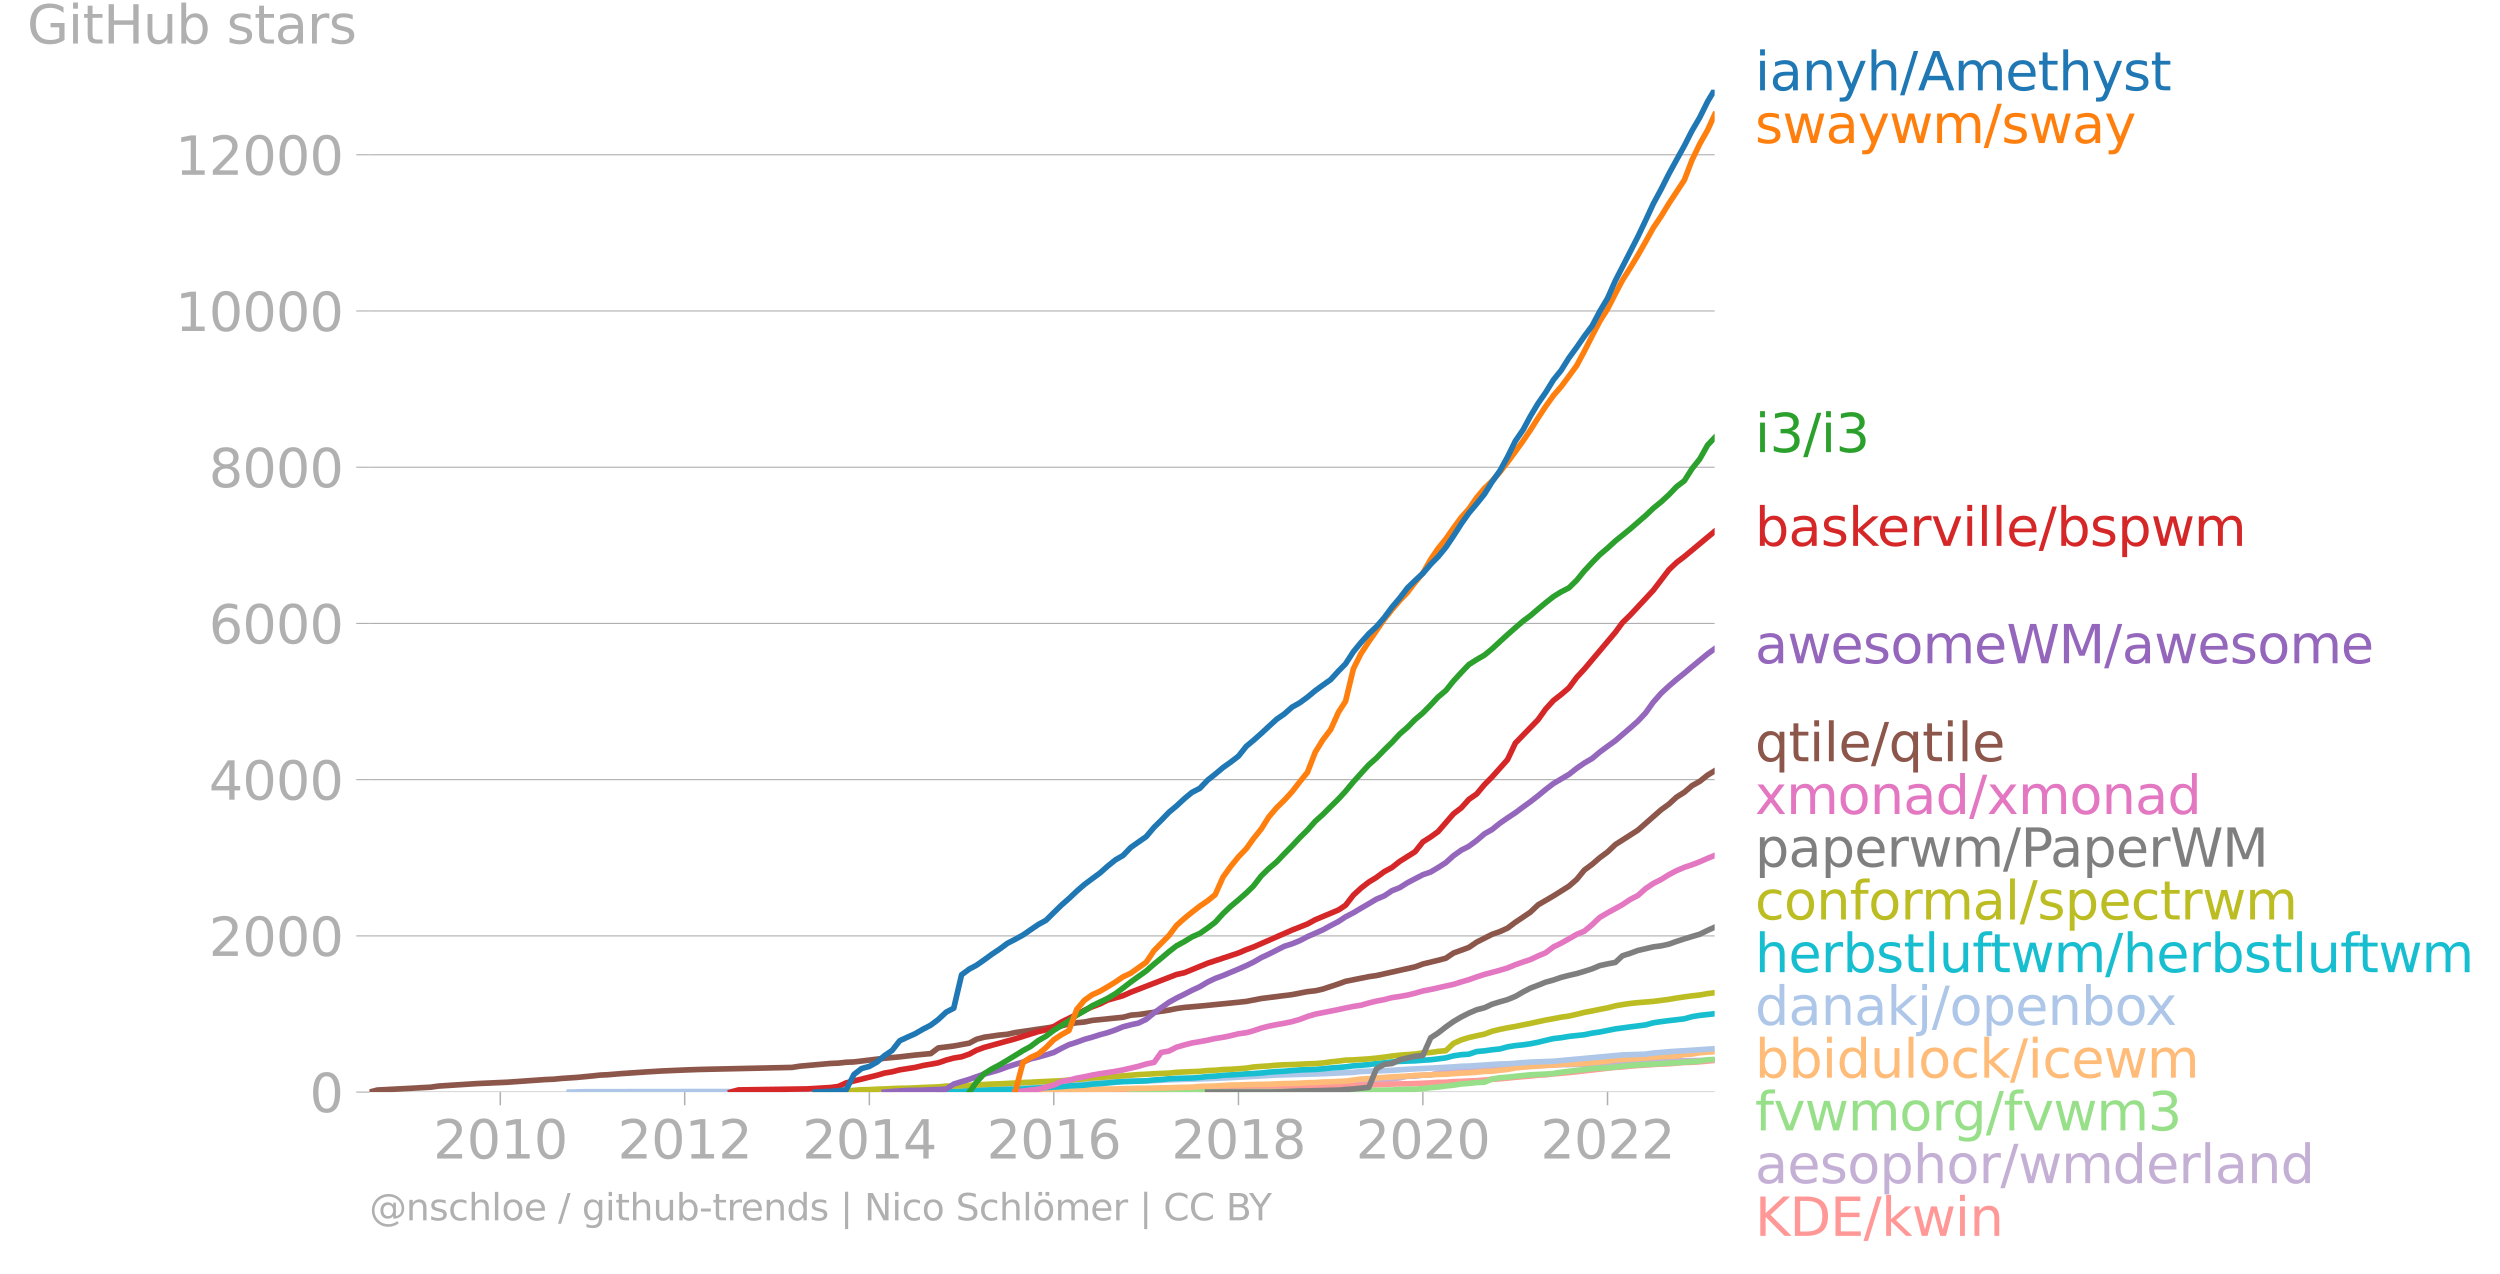 <svg xmlns="http://www.w3.org/2000/svg" xmlns:xlink="http://www.w3.org/1999/xlink" width="884.915" height="450.949" viewBox="0 0 663.686 338.212"><defs><style>*{stroke-linejoin:round;stroke-linecap:butt}</style></defs><g id="figure_1"><path id="patch_1" d="M0 338.212h663.686V0H0v338.212z" style="fill:none"/><g id="axes_1"><path id="patch_2" d="M98.073 289.924h357.12V23.812H98.073v266.112z" style="fill:none"/><g id="matplotlib.axis_1"><g id="xtick_1"><g id="line2d_1"><defs><path id="m4ca3daf24d" d="M0 0v3.5" style="stroke:#b0b0b0;stroke-width:.4"/></defs><use xlink:href="#m4ca3daf24d" x="132.813" y="289.924" style="fill:#b0b0b0;stroke:#b0b0b0;stroke-width:.4"/></g><g id="text_1" style="fill:#b0b0b0" transform="matrix(.14 0 0 -.14 114.998 307.562)"><defs><path id="DejaVuSans-32" d="M1228 531h2203V0H469v531q359 372 979 998 621 627 780 809 303 340 423 576 121 236 121 464 0 372-261 606-261 235-680 235-297 0-627-103-329-103-704-313v638q381 153 712 231 332 78 607 78 725 0 1156-363 431-362 431-968 0-288-108-546-107-257-392-607-78-91-497-524-418-433-1181-1211z" transform="scale(.016)"/><path id="DejaVuSans-30" d="M2034 4250q-487 0-733-480-245-479-245-1442 0-959 245-1439 246-480 733-480 491 0 736 480 246 480 246 1439 0 963-246 1442-245 480-736 480zm0 500q785 0 1199-621 414-620 414-1801 0-1178-414-1799Q2819-91 2034-91q-784 0-1198 620-414 621-414 1799 0 1181 414 1801 414 621 1198 621z" transform="scale(.016)"/><path id="DejaVuSans-31" d="M794 531h1031v3560L703 3866v575l1116 225h631V531h1031V0H794v531z" transform="scale(.016)"/></defs><use xlink:href="#DejaVuSans-32"/><use xlink:href="#DejaVuSans-30" x="63.623"/><use xlink:href="#DejaVuSans-31" x="127.246"/><use xlink:href="#DejaVuSans-30" x="190.869"/></g></g><g id="xtick_2"><use xlink:href="#m4ca3daf24d" id="line2d_2" x="181.77" y="289.924" style="fill:#b0b0b0;stroke:#b0b0b0;stroke-width:.4"/><g id="text_2" style="fill:#b0b0b0" transform="matrix(.14 0 0 -.14 163.955 307.562)"><use xlink:href="#DejaVuSans-32"/><use xlink:href="#DejaVuSans-30" x="63.623"/><use xlink:href="#DejaVuSans-31" x="127.246"/><use xlink:href="#DejaVuSans-32" x="190.869"/></g></g><g id="xtick_3"><use xlink:href="#m4ca3daf24d" id="line2d_3" x="230.794" y="289.924" style="fill:#b0b0b0;stroke:#b0b0b0;stroke-width:.4"/><g id="text_3" style="fill:#b0b0b0" transform="matrix(.14 0 0 -.14 212.98 307.562)"><defs><path id="DejaVuSans-34" d="M2419 4116 825 1625h1594v2491zm-166 550h794V1625h666v-525h-666V0h-628v1100H313v609l1940 2957z" transform="scale(.016)"/></defs><use xlink:href="#DejaVuSans-32"/><use xlink:href="#DejaVuSans-30" x="63.623"/><use xlink:href="#DejaVuSans-31" x="127.246"/><use xlink:href="#DejaVuSans-34" x="190.869"/></g></g><g id="xtick_4"><use xlink:href="#m4ca3daf24d" id="line2d_4" x="279.752" y="289.924" style="fill:#b0b0b0;stroke:#b0b0b0;stroke-width:.4"/><g id="text_4" style="fill:#b0b0b0" transform="matrix(.14 0 0 -.14 261.937 307.562)"><defs><path id="DejaVuSans-36" d="M2113 2584q-425 0-674-291-248-290-248-796 0-503 248-796 249-292 674-292t673 292q248 293 248 796 0 506-248 796-248 291-673 291zm1253 1979v-575q-238 112-480 171-242 60-480 60-625 0-955-422-329-422-376-1275 184 272 462 417 279 145 613 145 703 0 1111-427 408-426 408-1160 0-719-425-1154Q2819-91 2113-91q-810 0-1238 620-428 621-428 1799 0 1106 525 1764t1409 658q238 0 480-47t505-140z" transform="scale(.016)"/></defs><use xlink:href="#DejaVuSans-32"/><use xlink:href="#DejaVuSans-30" x="63.623"/><use xlink:href="#DejaVuSans-31" x="127.246"/><use xlink:href="#DejaVuSans-36" x="190.869"/></g></g><g id="xtick_5"><use xlink:href="#m4ca3daf24d" id="line2d_5" x="328.776" y="289.924" style="fill:#b0b0b0;stroke:#b0b0b0;stroke-width:.4"/><g id="text_5" style="fill:#b0b0b0" transform="matrix(.14 0 0 -.14 310.961 307.562)"><defs><path id="DejaVuSans-38" d="M2034 2216q-450 0-708-241-257-241-257-662 0-422 257-663 258-241 708-241t709 242q260 243 260 662 0 421-258 662-257 241-711 241zm-631 268q-406 100-633 378-226 279-226 679 0 559 398 884 399 325 1092 325 697 0 1094-325t397-884q0-400-227-679-226-278-629-378 456-106 710-416 255-309 255-755 0-679-414-1042Q2806-91 2034-91q-771 0-1186 362-414 363-414 1042 0 446 256 755 257 310 713 416zm-231 997q0-362 226-565 227-203 636-203 407 0 636 203 230 203 230 565 0 363-230 566-229 203-636 203-409 0-636-203-226-203-226-566z" transform="scale(.016)"/></defs><use xlink:href="#DejaVuSans-32"/><use xlink:href="#DejaVuSans-30" x="63.623"/><use xlink:href="#DejaVuSans-31" x="127.246"/><use xlink:href="#DejaVuSans-38" x="190.869"/></g></g><g id="xtick_6"><use xlink:href="#m4ca3daf24d" id="line2d_6" x="377.733" y="289.924" style="fill:#b0b0b0;stroke:#b0b0b0;stroke-width:.4"/><g id="text_6" style="fill:#b0b0b0" transform="matrix(.14 0 0 -.14 359.918 307.562)"><use xlink:href="#DejaVuSans-32"/><use xlink:href="#DejaVuSans-30" x="63.623"/><use xlink:href="#DejaVuSans-32" x="127.246"/><use xlink:href="#DejaVuSans-30" x="190.869"/></g></g><g id="xtick_7"><use xlink:href="#m4ca3daf24d" id="line2d_7" x="426.758" y="289.924" style="fill:#b0b0b0;stroke:#b0b0b0;stroke-width:.4"/><g id="text_7" style="fill:#b0b0b0" transform="matrix(.14 0 0 -.14 408.943 307.562)"><use xlink:href="#DejaVuSans-32"/><use xlink:href="#DejaVuSans-30" x="63.623"/><use xlink:href="#DejaVuSans-32" x="127.246"/><use xlink:href="#DejaVuSans-32" x="190.869"/></g></g></g><g id="matplotlib.axis_2"><g id="ytick_1"><path id="line2d_8" d="M98.073 289.924h357.12" clip-path="url(#p5e3f629677)" style="fill:none;stroke:#b0b0b0;stroke-width:.3;stroke-linecap:square"/><g id="line2d_9"><defs><path id="m03b4042c37" d="M0 0h-3.5" style="stroke:#b0b0b0;stroke-width:.3"/></defs><use xlink:href="#m03b4042c37" x="98.073" y="289.924" style="fill:#b0b0b0;stroke:#b0b0b0;stroke-width:.3"/></g><use xlink:href="#DejaVuSans-30" id="text_8" style="fill:#b0b0b0" transform="matrix(.14 0 0 -.14 82.166 295.243)"/></g><g id="ytick_2"><path id="line2d_10" d="M98.073 248.451h357.12" clip-path="url(#p5e3f629677)" style="fill:none;stroke:#b0b0b0;stroke-width:.3;stroke-linecap:square"/><use xlink:href="#m03b4042c37" id="line2d_11" x="98.073" y="248.451" style="fill:#b0b0b0;stroke:#b0b0b0;stroke-width:.3"/><g id="text_9" style="fill:#b0b0b0" transform="matrix(.14 0 0 -.14 55.443 253.77)"><use xlink:href="#DejaVuSans-32"/><use xlink:href="#DejaVuSans-30" x="63.623"/><use xlink:href="#DejaVuSans-30" x="127.246"/><use xlink:href="#DejaVuSans-30" x="190.869"/></g></g><g id="ytick_3"><path id="line2d_12" d="M98.073 206.978h357.12" clip-path="url(#p5e3f629677)" style="fill:none;stroke:#b0b0b0;stroke-width:.3;stroke-linecap:square"/><use xlink:href="#m03b4042c37" id="line2d_13" x="98.073" y="206.978" style="fill:#b0b0b0;stroke:#b0b0b0;stroke-width:.3"/><g id="text_10" style="fill:#b0b0b0" transform="matrix(.14 0 0 -.14 55.443 212.297)"><use xlink:href="#DejaVuSans-34"/><use xlink:href="#DejaVuSans-30" x="63.623"/><use xlink:href="#DejaVuSans-30" x="127.246"/><use xlink:href="#DejaVuSans-30" x="190.869"/></g></g><g id="ytick_4"><path id="line2d_14" d="M98.073 165.505h357.12" clip-path="url(#p5e3f629677)" style="fill:none;stroke:#b0b0b0;stroke-width:.3;stroke-linecap:square"/><use xlink:href="#m03b4042c37" id="line2d_15" x="98.073" y="165.505" style="fill:#b0b0b0;stroke:#b0b0b0;stroke-width:.3"/><g id="text_11" style="fill:#b0b0b0" transform="matrix(.14 0 0 -.14 55.443 170.824)"><use xlink:href="#DejaVuSans-36"/><use xlink:href="#DejaVuSans-30" x="63.623"/><use xlink:href="#DejaVuSans-30" x="127.246"/><use xlink:href="#DejaVuSans-30" x="190.869"/></g></g><g id="ytick_5"><path id="line2d_16" d="M98.073 124.032h357.12" clip-path="url(#p5e3f629677)" style="fill:none;stroke:#b0b0b0;stroke-width:.3;stroke-linecap:square"/><use xlink:href="#m03b4042c37" id="line2d_17" x="98.073" y="124.032" style="fill:#b0b0b0;stroke:#b0b0b0;stroke-width:.3"/><g id="text_12" style="fill:#b0b0b0" transform="matrix(.14 0 0 -.14 55.443 129.35)"><use xlink:href="#DejaVuSans-38"/><use xlink:href="#DejaVuSans-30" x="63.623"/><use xlink:href="#DejaVuSans-30" x="127.246"/><use xlink:href="#DejaVuSans-30" x="190.869"/></g></g><g id="ytick_6"><path id="line2d_18" d="M98.073 82.559h357.12" clip-path="url(#p5e3f629677)" style="fill:none;stroke:#b0b0b0;stroke-width:.3;stroke-linecap:square"/><use xlink:href="#m03b4042c37" id="line2d_19" x="98.073" y="82.559" style="fill:#b0b0b0;stroke:#b0b0b0;stroke-width:.3"/><g id="text_13" style="fill:#b0b0b0" transform="matrix(.14 0 0 -.14 46.536 87.878)"><use xlink:href="#DejaVuSans-31"/><use xlink:href="#DejaVuSans-30" x="63.623"/><use xlink:href="#DejaVuSans-30" x="127.246"/><use xlink:href="#DejaVuSans-30" x="190.869"/><use xlink:href="#DejaVuSans-30" x="254.492"/></g></g><g id="ytick_7"><path id="line2d_20" d="M98.073 41.086h357.12" clip-path="url(#p5e3f629677)" style="fill:none;stroke:#b0b0b0;stroke-width:.3;stroke-linecap:square"/><use xlink:href="#m03b4042c37" id="line2d_21" x="98.073" y="41.086" style="fill:#b0b0b0;stroke:#b0b0b0;stroke-width:.3"/><g id="text_14" style="fill:#b0b0b0" transform="matrix(.14 0 0 -.14 46.536 46.405)"><use xlink:href="#DejaVuSans-31"/><use xlink:href="#DejaVuSans-32" x="63.623"/><use xlink:href="#DejaVuSans-30" x="127.246"/><use xlink:href="#DejaVuSans-30" x="190.869"/><use xlink:href="#DejaVuSans-30" x="254.492"/></g></g><g id="text_15" style="fill:#b0b0b0" transform="matrix(.14 0 0 -.14 7.2 11.563)"><defs><path id="DejaVuSans-47" d="M3809 666v1253H2778v519h1656V434q-365-259-806-392-440-133-940-133-1094 0-1712 639-617 640-617 1780 0 1144 617 1783 618 639 1712 639 456 0 867-113 411-112 758-331v-672q-350 297-744 447t-828 150q-857 0-1287-478-429-478-429-1425 0-944 429-1422 430-478 1287-478 334 0 596 58 263 58 472 180z" transform="scale(.016)"/><path id="DejaVuSans-69" d="M603 3500h575V0H603v3500zm0 1363h575v-729H603v729z" transform="scale(.016)"/><path id="DejaVuSans-74" d="M1172 4494v-994h1184v-447H1172V1153q0-428 117-550t477-122h590V0h-590q-666 0-919 248-253 249-253 905v1900H172v447h422v994h578z" transform="scale(.016)"/><path id="DejaVuSans-48" d="M628 4666h631V2753h2294v1913h631V0h-631v2222H1259V0H628v4666z" transform="scale(.016)"/><path id="DejaVuSans-75" d="M544 1381v2119h575V1403q0-497 193-746 194-248 582-248 465 0 735 297 271 297 271 810v1984h575V0h-575v538q-209-319-486-474-276-155-642-155-603 0-916 375-312 375-312 1097zm1447 2203z" transform="scale(.016)"/><path id="DejaVuSans-62" d="M3116 1747q0 634-261 995t-717 361q-457 0-718-361t-261-995q0-634 261-995t718-361q456 0 717 361t261 995zM1159 2969q182 312 458 463 277 152 661 152 638 0 1036-506 399-506 399-1331T3314 415Q2916-91 2278-91q-384 0-661 152-276 152-458 464V0H581v4863h578V2969z" transform="scale(.016)"/><path id="DejaVuSans-73" d="M2834 3397v-544q-243 125-506 187-262 63-544 63-428 0-642-131t-214-394q0-200 153-314t616-217l197-44q612-131 870-370t258-667q0-488-386-773Q2250-91 1575-91q-281 0-586 55T347 128v594q319-166 628-249 309-82 613-82 406 0 624 139 219 139 219 392 0 234-158 359-157 125-692 241l-200 47q-534 112-772 345-237 233-237 639 0 494 350 762 350 269 994 269 318 0 599-47 282-46 519-140z" transform="scale(.016)"/><path id="DejaVuSans-61" d="M2194 1759q-697 0-966-159t-269-544q0-306 202-486 202-179 548-179 479 0 768 339t289 901v128h-572zm1147 238V0h-575v531q-197-318-491-470T1556-91q-537 0-855 302-317 302-317 808 0 590 395 890 396 300 1180 300h807v57q0 397-261 614t-733 217q-300 0-585-72-284-72-546-216v532q315 122 612 182 297 61 578 61 760 0 1135-394 375-393 375-1193z" transform="scale(.016)"/><path id="DejaVuSans-72" d="M2631 2963q-97 56-211 82-114 27-251 27-488 0-749-317t-261-911V0H581v3500h578v-544q182 319 472 473 291 155 707 155 59 0 131-8 72-7 159-23l3-590z" transform="scale(.016)"/></defs><use xlink:href="#DejaVuSans-47"/><use xlink:href="#DejaVuSans-69" x="77.49"/><use xlink:href="#DejaVuSans-74" x="105.273"/><use xlink:href="#DejaVuSans-48" x="144.482"/><use xlink:href="#DejaVuSans-75" x="219.678"/><use xlink:href="#DejaVuSans-62" x="283.057"/><use xlink:href="#DejaVuSans-20" x="346.533"/><use xlink:href="#DejaVuSans-73" x="378.32"/><use xlink:href="#DejaVuSans-74" x="430.42"/><use xlink:href="#DejaVuSans-61" x="469.629"/><use xlink:href="#DejaVuSans-72" x="530.908"/><use xlink:href="#DejaVuSans-73" x="572.021"/></g></g><path id="line2d_22" d="m349.164 289.924 2.012-.103 2.079-.975 2.079-.29 1.877-.809 2.08-.207 2.011-.125 2.08-.083 2.011-.041 2.08-.02 2.078-.872 2.012-.249 2.08-.435 2.011-.02 2.08-.27 2.078-.042 1.945-.58 2.08-.229 2.011-.166 2.08-.124 2.011-.249 2.08-.207 2.078-.208 2.012-.041 2.08-.062 2.011-.145 2.079-.146 2.079-.082 1.878-.104 2.079-.125 2.012-.124 2.079-.104 2.012-.041 2.079-.02 2.079-.063 2.012-.02 2.079-.084 2.012-.02 2.079-.083 2.079-.083 1.877-.166 2.08-.042 2.011-.041 2.08-.187 2.011-.062 2.08-.062 2.078-.021 2.012-.104h2.08l2.011-.02 2.08-.042h2.078l1.878-.041" clip-path="url(#p5e3f629677)" style="fill:none;stroke:#c5b0d5;stroke-width:1.5;stroke-linecap:square"/><path id="line2d_23" d="m271.57 289.924 2.012-.083 2.079-.083 2.012-.02h2.079l2.079-.042 1.945-.02h2.079l2.011-.042h2.08l2.011-.02h2.08l2.078-.021h2.012l2.08-.042 2.011-.02 2.08-.021 2.078-.042h1.878l2.08-.02 2.011-.021 2.08-.042 2.011-.062h2.08l2.078-.02 2.012-.042 2.079-.062 2.012-.042 2.079-.02 2.079-.042 1.878-.083 2.079-.104 2.012-.02h2.079l2.012-.021 2.079-.02 2.079-.125 2.012-.125 2.079-.041 2.012-.083 2.079-.02 2.079-.042 1.877-.125 2.08-.062 2.011-.104 2.08-.062 2.011-.083 2.08-.083 2.078-.104 2.012-.041 2.08-.02 2.011-.063 2.08-.083 2.078-.104 1.945-.124 2.08-.041 2.011-.166 2.08-.063 2.011-.103 2.08-.083 2.078-.166 2.012-.207 2.08-.125 2.011-.186 2.079-.229 2.079-.165 1.878-.166 2.079-.228 2.012-.083 2.079-.25 2.012-.165 2.079-.187 2.079-.228 2.012-.228 2.079-.228 2.012-.228 2.079-.249 2.079-.228 1.877-.104 2.08-.228 2.011-.145 2.08-.124 2.011-.146 2.08-.124 2.078-.083 2.012-.166 2.08-.166 2.011-.041 2.08-.145 2.078-.208 1.878-.186" clip-path="url(#p5e3f629677)" style="fill:none;stroke:#ff9896;stroke-width:1.5;stroke-linecap:square"/><path id="line2d_24" d="m300.206 289.924 2.012-.02h2.08l2.078-.021h8.049l2.011-.02h6.17l2.079-.042h4.091l2.079-.021 1.878-.02H342.994l2.079-.042h2.012l2.079-.042h2.012l2.079-.02h2.079l1.877-.042 2.08-.02 2.011-.042 2.08-.062 2.011-.042 2.08-.062 2.078-.042 2.012-.124 2.08-.062 2.011-.02 2.08-.146 2.078-.27 1.945-.145 2.08-.29 2.011-.207 2.08-.332 2.011-.145 2.08-.229 2.078-.082 2.012-.85 2.08-.353 2.011-.145 2.079-.228 2.079-.208 1.878-.186 2.079-.104 2.012-.104 2.079-.145 2.012-.332 2.079-.249 2.079-.248 2.012-.187 2.079-.29 2.012-.125 2.079-.083 2.079-.186 1.877-.25 2.08-.165 2.011-.145 2.08-.145 2.011-.104 2.08-.104 2.078-.145 2.012-.104 2.08-.145 2.011-.103 2.08-.187 2.078-.353 1.878-.083" clip-path="url(#p5e3f629677)" style="fill:none;stroke:#98df8a;stroke-width:1.5;stroke-linecap:square"/><g id="text_16" style="fill:#1f77b4" transform="matrix(.14 0 0 -.14 465.907 23.983)"><defs><path id="DejaVuSans-6e" d="M3513 2113V0h-575v2094q0 497-194 743-194 247-581 247-466 0-735-297-269-296-269-809V0H581v3500h578v-544q207 316 486 472 280 156 646 156 603 0 912-373 310-373 310-1098z" transform="scale(.016)"/><path id="DejaVuSans-79" d="M2059-325q-243-625-475-815-231-191-618-191H506v481h338q237 0 368 113 132 112 291 531l103 262L191 3500h609L1894 763l1094 2737h609L2059-325z" transform="scale(.016)"/><path id="DejaVuSans-68" d="M3513 2113V0h-575v2094q0 497-194 743-194 247-581 247-466 0-735-297-269-296-269-809V0H581v4863h578V2956q207 316 486 472 280 156 646 156 603 0 912-373 310-373 310-1098z" transform="scale(.016)"/><path id="DejaVuSans-2f" d="M1625 4666h531L531-594H0l1625 5260z" transform="scale(.016)"/><path id="DejaVuSans-41" d="m2188 4044-857-2322h1716l-859 2322zm-357 622h716L4325 0h-656l-425 1197H1141L716 0H50l1781 4666z" transform="scale(.016)"/><path id="DejaVuSans-6d" d="M3328 2828q216 388 516 572t706 184q547 0 844-383 297-382 297-1088V0h-578v2094q0 503-179 746-178 244-543 244-447 0-707-297-259-296-259-809V0h-578v2094q0 506-178 748t-550 242q-441 0-701-298-259-298-259-808V0H581v3500h578v-544q197 322 472 475t653 153q382 0 649-194 267-193 395-562z" transform="scale(.016)"/><path id="DejaVuSans-65" d="M3597 1894v-281H953q38-594 358-905t892-311q331 0 642 81t618 244V178Q3153 47 2828-22t-659-69q-838 0-1327 487-489 488-489 1320 0 859 464 1363 464 505 1252 505 706 0 1117-455 411-454 411-1235zm-575 169q-6 471-264 752-258 282-683 282-481 0-770-272t-333-766l2050 4z" transform="scale(.016)"/></defs><use xlink:href="#DejaVuSans-69"/><use xlink:href="#DejaVuSans-61" x="27.783"/><use xlink:href="#DejaVuSans-6e" x="89.063"/><use xlink:href="#DejaVuSans-79" x="152.441"/><use xlink:href="#DejaVuSans-68" x="211.621"/><use xlink:href="#DejaVuSans-2f" x="275"/><use xlink:href="#DejaVuSans-41" x="308.691"/><use xlink:href="#DejaVuSans-6d" x="377.1"/><use xlink:href="#DejaVuSans-65" x="474.512"/><use xlink:href="#DejaVuSans-74" x="536.035"/><use xlink:href="#DejaVuSans-68" x="575.244"/><use xlink:href="#DejaVuSans-79" x="638.623"/><use xlink:href="#DejaVuSans-73" x="697.803"/><use xlink:href="#DejaVuSans-74" x="749.902"/></g><g id="text_17" style="fill:#ff7f0e" transform="matrix(.14 0 0 -.14 465.907 37.983)"><defs><path id="DejaVuSans-77" d="M269 3500h575l719-2731 715 2731h678l719-2731 716 2731h575L4050 0h-678l-753 2869L1863 0h-679L269 3500z" transform="scale(.016)"/></defs><use xlink:href="#DejaVuSans-73"/><use xlink:href="#DejaVuSans-77" x="52.1"/><use xlink:href="#DejaVuSans-61" x="133.887"/><use xlink:href="#DejaVuSans-79" x="195.166"/><use xlink:href="#DejaVuSans-77" x="254.346"/><use xlink:href="#DejaVuSans-6d" x="336.133"/><use xlink:href="#DejaVuSans-2f" x="433.545"/><use xlink:href="#DejaVuSans-73" x="467.236"/><use xlink:href="#DejaVuSans-77" x="519.336"/><use xlink:href="#DejaVuSans-61" x="601.123"/><use xlink:href="#DejaVuSans-79" x="662.402"/></g><g id="text_18" style="fill:#2ca02c" transform="matrix(.14 0 0 -.14 465.907 120.036)"><defs><path id="DejaVuSans-33" d="M2597 2516q453-97 707-404 255-306 255-756 0-690-475-1069Q2609-91 1734-91q-293 0-604 58T488 141v609q262-153 574-231 313-78 654-78 593 0 904 234t311 681q0 413-289 645-289 233-804 233h-544v519h569q465 0 712 186t247 536q0 359-255 551-254 193-729 193-260 0-557-57-297-56-653-174v562q360 100 674 150t592 50q719 0 1137-327 419-326 419-882 0-388-222-655t-631-370z" transform="scale(.016)"/></defs><use xlink:href="#DejaVuSans-69"/><use xlink:href="#DejaVuSans-33" x="27.783"/><use xlink:href="#DejaVuSans-2f" x="91.406"/><use xlink:href="#DejaVuSans-69" x="125.098"/><use xlink:href="#DejaVuSans-33" x="152.881"/></g><g id="text_19" style="fill:#d62728" transform="matrix(.14 0 0 -.14 465.907 144.92)"><defs><path id="DejaVuSans-6b" d="M581 4863h578V1991l1716 1509h734L1753 1863 3688 0h-750L1159 1709V0H581v4863z" transform="scale(.016)"/><path id="DejaVuSans-76" d="M191 3500h609L1894 563l1094 2937h609L2284 0h-781L191 3500z" transform="scale(.016)"/><path id="DejaVuSans-6c" d="M603 4863h575V0H603v4863z" transform="scale(.016)"/><path id="DejaVuSans-70" d="M1159 525v-1856H581v4831h578v-531q182 312 458 463 277 152 661 152 638 0 1036-506 399-506 399-1331T3314 415Q2916-91 2278-91q-384 0-661 152-276 152-458 464zm1957 1222q0 634-261 995t-717 361q-457 0-718-361t-261-995q0-634 261-995t718-361q456 0 717 361t261 995z" transform="scale(.016)"/></defs><use xlink:href="#DejaVuSans-62"/><use xlink:href="#DejaVuSans-61" x="63.477"/><use xlink:href="#DejaVuSans-73" x="124.756"/><use xlink:href="#DejaVuSans-6b" x="176.855"/><use xlink:href="#DejaVuSans-65" x="231.141"/><use xlink:href="#DejaVuSans-72" x="292.664"/><use xlink:href="#DejaVuSans-76" x="333.777"/><use xlink:href="#DejaVuSans-69" x="392.957"/><use xlink:href="#DejaVuSans-6c" x="420.74"/><use xlink:href="#DejaVuSans-6c" x="448.523"/><use xlink:href="#DejaVuSans-65" x="476.307"/><use xlink:href="#DejaVuSans-2f" x="537.83"/><use xlink:href="#DejaVuSans-62" x="571.521"/><use xlink:href="#DejaVuSans-73" x="634.998"/><use xlink:href="#DejaVuSans-70" x="687.098"/><use xlink:href="#DejaVuSans-77" x="750.574"/><use xlink:href="#DejaVuSans-6d" x="832.361"/></g><g id="text_20" style="fill:#9467bd" transform="matrix(.14 0 0 -.14 465.907 176.087)"><defs><path id="DejaVuSans-6f" d="M1959 3097q-462 0-731-361t-269-989q0-628 267-989 268-361 733-361 460 0 728 362 269 363 269 988 0 622-269 986-268 364-728 364zm0 487q750 0 1178-488 429-487 429-1349 0-859-429-1349Q2709-91 1959-91q-753 0-1180 489-426 490-426 1349 0 862 426 1349 427 488 1180 488z" transform="scale(.016)"/><path id="DejaVuSans-57" d="M213 4666h637l981-3944 978 3944h710l981-3944 978 3944h641L4947 0h-794l-984 4050L2175 0h-794L213 4666z" transform="scale(.016)"/><path id="DejaVuSans-4d" d="M628 4666h941l1190-3175 1197 3175h941V0h-616v4097L3078 897h-634L1241 4097V0H628v4666z" transform="scale(.016)"/></defs><use xlink:href="#DejaVuSans-61"/><use xlink:href="#DejaVuSans-77" x="61.279"/><use xlink:href="#DejaVuSans-65" x="143.066"/><use xlink:href="#DejaVuSans-73" x="204.59"/><use xlink:href="#DejaVuSans-6f" x="256.689"/><use xlink:href="#DejaVuSans-6d" x="317.871"/><use xlink:href="#DejaVuSans-65" x="415.283"/><use xlink:href="#DejaVuSans-57" x="476.807"/><use xlink:href="#DejaVuSans-4d" x="575.684"/><use xlink:href="#DejaVuSans-2f" x="661.963"/><use xlink:href="#DejaVuSans-61" x="695.654"/><use xlink:href="#DejaVuSans-77" x="756.934"/><use xlink:href="#DejaVuSans-65" x="838.721"/><use xlink:href="#DejaVuSans-73" x="900.244"/><use xlink:href="#DejaVuSans-6f" x="952.344"/><use xlink:href="#DejaVuSans-6d" x="1013.525"/><use xlink:href="#DejaVuSans-65" x="1110.938"/></g><g id="text_21" style="fill:#8c564b" transform="matrix(.14 0 0 -.14 465.907 202.1)"><defs><path id="DejaVuSans-71" d="M947 1747q0-634 261-995t717-361q456 0 718 361 263 361 263 995t-263 995q-262 361-718 361t-717-361q-261-361-261-995zM2906 525q-181-312-458-464-276-152-664-152-634 0-1033 506-398 507-398 1332t398 1331q399 506 1033 506 388 0 664-152 277-151 458-463v531h575v-4831h-575V525z" transform="scale(.016)"/></defs><use xlink:href="#DejaVuSans-71"/><use xlink:href="#DejaVuSans-74" x="63.477"/><use xlink:href="#DejaVuSans-69" x="102.686"/><use xlink:href="#DejaVuSans-6c" x="130.469"/><use xlink:href="#DejaVuSans-65" x="158.252"/><use xlink:href="#DejaVuSans-2f" x="219.775"/><use xlink:href="#DejaVuSans-71" x="253.467"/><use xlink:href="#DejaVuSans-74" x="316.943"/><use xlink:href="#DejaVuSans-69" x="356.152"/><use xlink:href="#DejaVuSans-6c" x="383.936"/><use xlink:href="#DejaVuSans-65" x="411.719"/></g><g id="text_22" style="fill:#e377c2" transform="matrix(.14 0 0 -.14 465.907 216.1)"><defs><path id="DejaVuSans-78" d="M3513 3500 2247 1797 3578 0h-678L1881 1375 863 0H184l1360 1831L300 3500h678l928-1247 928 1247h679z" transform="scale(.016)"/><path id="DejaVuSans-64" d="M2906 2969v1894h575V0h-575v525q-181-312-458-464-276-152-664-152-634 0-1033 506-398 507-398 1332t398 1331q399 506 1033 506 388 0 664-152 277-151 458-463zM947 1747q0-634 261-995t717-361q456 0 718 361 263 361 263 995t-263 995q-262 361-718 361t-717-361q-261-361-261-995z" transform="scale(.016)"/></defs><use xlink:href="#DejaVuSans-78"/><use xlink:href="#DejaVuSans-6d" x="59.18"/><use xlink:href="#DejaVuSans-6f" x="156.592"/><use xlink:href="#DejaVuSans-6e" x="217.773"/><use xlink:href="#DejaVuSans-61" x="281.152"/><use xlink:href="#DejaVuSans-64" x="342.432"/><use xlink:href="#DejaVuSans-2f" x="405.908"/><use xlink:href="#DejaVuSans-78" x="439.6"/><use xlink:href="#DejaVuSans-6d" x="498.779"/><use xlink:href="#DejaVuSans-6f" x="596.191"/><use xlink:href="#DejaVuSans-6e" x="657.373"/><use xlink:href="#DejaVuSans-61" x="720.752"/><use xlink:href="#DejaVuSans-64" x="782.031"/></g><g id="text_23" style="fill:#7f7f7f" transform="matrix(.14 0 0 -.14 465.907 230.1)"><defs><path id="DejaVuSans-50" d="M1259 4147V2394h794q441 0 681 228 241 228 241 650 0 419-241 647-240 228-681 228h-794zm-631 519h1425q785 0 1186-355 402-355 402-1039 0-691-402-1044-401-353-1186-353h-794V0H628v4666z" transform="scale(.016)"/></defs><use xlink:href="#DejaVuSans-70"/><use xlink:href="#DejaVuSans-61" x="63.477"/><use xlink:href="#DejaVuSans-70" x="124.756"/><use xlink:href="#DejaVuSans-65" x="188.232"/><use xlink:href="#DejaVuSans-72" x="249.756"/><use xlink:href="#DejaVuSans-77" x="290.869"/><use xlink:href="#DejaVuSans-6d" x="372.656"/><use xlink:href="#DejaVuSans-2f" x="470.068"/><use xlink:href="#DejaVuSans-50" x="503.76"/><use xlink:href="#DejaVuSans-61" x="559.563"/><use xlink:href="#DejaVuSans-70" x="620.842"/><use xlink:href="#DejaVuSans-65" x="684.318"/><use xlink:href="#DejaVuSans-72" x="745.842"/><use xlink:href="#DejaVuSans-57" x="786.955"/><use xlink:href="#DejaVuSans-4d" x="885.832"/></g><g id="text_24" style="fill:#bcbd22" transform="matrix(.14 0 0 -.14 465.907 244.1)"><defs><path id="DejaVuSans-63" d="M3122 3366v-538q-244 135-489 202t-495 67q-560 0-870-355-309-354-309-995t309-996q310-354 870-354 250 0 495 67t489 202V134Q2881 22 2623-34q-257-57-548-57-791 0-1257 497-465 497-465 1341 0 856 470 1346 471 491 1290 491 265 0 518-55 253-54 491-163z" transform="scale(.016)"/><path id="DejaVuSans-66" d="M2375 4863v-479h-550q-309 0-430-125-120-125-120-450v-309h947v-447h-947V0H697v3053H147v447h550v244q0 584 272 851 272 268 862 268h544z" transform="scale(.016)"/></defs><use xlink:href="#DejaVuSans-63"/><use xlink:href="#DejaVuSans-6f" x="54.98"/><use xlink:href="#DejaVuSans-6e" x="116.162"/><use xlink:href="#DejaVuSans-66" x="179.541"/><use xlink:href="#DejaVuSans-6f" x="214.746"/><use xlink:href="#DejaVuSans-72" x="275.928"/><use xlink:href="#DejaVuSans-6d" x="315.291"/><use xlink:href="#DejaVuSans-61" x="412.703"/><use xlink:href="#DejaVuSans-6c" x="473.982"/><use xlink:href="#DejaVuSans-2f" x="501.766"/><use xlink:href="#DejaVuSans-73" x="535.457"/><use xlink:href="#DejaVuSans-70" x="587.557"/><use xlink:href="#DejaVuSans-65" x="651.033"/><use xlink:href="#DejaVuSans-63" x="712.557"/><use xlink:href="#DejaVuSans-74" x="767.537"/><use xlink:href="#DejaVuSans-72" x="806.746"/><use xlink:href="#DejaVuSans-77" x="847.859"/><use xlink:href="#DejaVuSans-6d" x="929.646"/></g><g id="text_25" style="fill:#17becf" transform="matrix(.14 0 0 -.14 465.907 258.1)"><use xlink:href="#DejaVuSans-68"/><use xlink:href="#DejaVuSans-65" x="63.379"/><use xlink:href="#DejaVuSans-72" x="124.902"/><use xlink:href="#DejaVuSans-62" x="166.016"/><use xlink:href="#DejaVuSans-73" x="229.492"/><use xlink:href="#DejaVuSans-74" x="281.592"/><use xlink:href="#DejaVuSans-6c" x="320.801"/><use xlink:href="#DejaVuSans-75" x="348.584"/><use xlink:href="#DejaVuSans-66" x="411.963"/><use xlink:href="#DejaVuSans-74" x="445.418"/><use xlink:href="#DejaVuSans-77" x="484.627"/><use xlink:href="#DejaVuSans-6d" x="566.414"/><use xlink:href="#DejaVuSans-2f" x="663.826"/><use xlink:href="#DejaVuSans-68" x="697.518"/><use xlink:href="#DejaVuSans-65" x="760.896"/><use xlink:href="#DejaVuSans-72" x="822.42"/><use xlink:href="#DejaVuSans-62" x="863.533"/><use xlink:href="#DejaVuSans-73" x="927.01"/><use xlink:href="#DejaVuSans-74" x="979.109"/><use xlink:href="#DejaVuSans-6c" x="1018.318"/><use xlink:href="#DejaVuSans-75" x="1046.102"/><use xlink:href="#DejaVuSans-66" x="1109.48"/><use xlink:href="#DejaVuSans-74" x="1142.936"/><use xlink:href="#DejaVuSans-77" x="1182.145"/><use xlink:href="#DejaVuSans-6d" x="1263.932"/></g><g id="text_26" style="fill:#aec7e8" transform="matrix(.14 0 0 -.14 465.907 272.1)"><defs><path id="DejaVuSans-6a" d="M603 3500h575V-63q0-668-255-968-254-300-820-300h-219v487H38q328 0 446 152Q603-541 603-63v3563zm0 1363h575v-729H603v729z" transform="scale(.016)"/></defs><use xlink:href="#DejaVuSans-64"/><use xlink:href="#DejaVuSans-61" x="63.477"/><use xlink:href="#DejaVuSans-6e" x="124.756"/><use xlink:href="#DejaVuSans-61" x="188.135"/><use xlink:href="#DejaVuSans-6b" x="249.414"/><use xlink:href="#DejaVuSans-6a" x="307.324"/><use xlink:href="#DejaVuSans-2f" x="335.107"/><use xlink:href="#DejaVuSans-6f" x="368.799"/><use xlink:href="#DejaVuSans-70" x="429.98"/><use xlink:href="#DejaVuSans-65" x="493.457"/><use xlink:href="#DejaVuSans-6e" x="554.98"/><use xlink:href="#DejaVuSans-62" x="618.359"/><use xlink:href="#DejaVuSans-6f" x="681.836"/><use xlink:href="#DejaVuSans-78" x="739.893"/></g><g id="text_27" style="fill:#ffbb78" transform="matrix(.14 0 0 -.14 465.907 286.1)"><use xlink:href="#DejaVuSans-62"/><use xlink:href="#DejaVuSans-62" x="63.477"/><use xlink:href="#DejaVuSans-69" x="126.953"/><use xlink:href="#DejaVuSans-64" x="154.736"/><use xlink:href="#DejaVuSans-75" x="218.213"/><use xlink:href="#DejaVuSans-6c" x="281.592"/><use xlink:href="#DejaVuSans-6f" x="309.375"/><use xlink:href="#DejaVuSans-63" x="370.557"/><use xlink:href="#DejaVuSans-6b" x="425.537"/><use xlink:href="#DejaVuSans-2f" x="483.447"/><use xlink:href="#DejaVuSans-69" x="517.139"/><use xlink:href="#DejaVuSans-63" x="544.922"/><use xlink:href="#DejaVuSans-65" x="599.902"/><use xlink:href="#DejaVuSans-77" x="661.426"/><use xlink:href="#DejaVuSans-6d" x="743.213"/></g><g id="text_28" style="fill:#98df8a" transform="matrix(.14 0 0 -.14 465.907 300.1)"><defs><path id="DejaVuSans-67" d="M2906 1791q0 625-258 968-257 344-723 344-462 0-720-344-258-343-258-968 0-622 258-966t720-344q466 0 723 344 258 344 258 966zm575-1357q0-893-397-1329-396-436-1215-436-303 0-572 45t-522 139v559q253-137 500-202 247-66 503-66 566 0 847 295t281 892v285q-178-310-456-463T1784 0Q1141 0 747 490 353 981 353 1791q0 812 394 1302 394 491 1037 491 388 0 666-153t456-462v531h575V434z" transform="scale(.016)"/></defs><use xlink:href="#DejaVuSans-66"/><use xlink:href="#DejaVuSans-76" x="35.205"/><use xlink:href="#DejaVuSans-77" x="94.385"/><use xlink:href="#DejaVuSans-6d" x="176.172"/><use xlink:href="#DejaVuSans-6f" x="273.584"/><use xlink:href="#DejaVuSans-72" x="334.766"/><use xlink:href="#DejaVuSans-67" x="374.129"/><use xlink:href="#DejaVuSans-2f" x="437.605"/><use xlink:href="#DejaVuSans-66" x="471.297"/><use xlink:href="#DejaVuSans-76" x="506.502"/><use xlink:href="#DejaVuSans-77" x="565.682"/><use xlink:href="#DejaVuSans-6d" x="647.469"/><use xlink:href="#DejaVuSans-33" x="744.881"/></g><g id="text_29" style="fill:#ff9896" transform="matrix(.14 0 0 -.14 465.907 328.1)"><defs><path id="DejaVuSans-4b" d="M628 4666h631V2694l2094 1972h813L1850 2491 4331 0h-831L1259 2247V0H628v4666z" transform="scale(.016)"/><path id="DejaVuSans-44" d="M1259 4147V519h763q966 0 1414 437 448 438 448 1382 0 937-448 1373t-1414 436h-763zm-631 519h1297q1356 0 1990-564 635-564 635-1764 0-1207-638-1773Q3275 0 1925 0H628v4666z" transform="scale(.016)"/><path id="DejaVuSans-45" d="M628 4666h2950v-532H1259V2753h2222v-531H1259V531h2375V0H628v4666z" transform="scale(.016)"/></defs><use xlink:href="#DejaVuSans-4b"/><use xlink:href="#DejaVuSans-44" x="65.576"/><use xlink:href="#DejaVuSans-45" x="142.578"/><use xlink:href="#DejaVuSans-2f" x="205.762"/><use xlink:href="#DejaVuSans-6b" x="239.453"/><use xlink:href="#DejaVuSans-77" x="297.363"/><use xlink:href="#DejaVuSans-69" x="379.15"/><use xlink:href="#DejaVuSans-6e" x="406.934"/></g><g id="text_30" style="fill:#c5b0d5" transform="matrix(.14 0 0 -.14 465.907 314.1)"><use xlink:href="#DejaVuSans-61"/><use xlink:href="#DejaVuSans-65" x="61.279"/><use xlink:href="#DejaVuSans-73" x="122.803"/><use xlink:href="#DejaVuSans-6f" x="174.902"/><use xlink:href="#DejaVuSans-70" x="236.084"/><use xlink:href="#DejaVuSans-68" x="299.561"/><use xlink:href="#DejaVuSans-6f" x="362.939"/><use xlink:href="#DejaVuSans-72" x="424.121"/><use xlink:href="#DejaVuSans-2f" x="465.234"/><use xlink:href="#DejaVuSans-77" x="498.926"/><use xlink:href="#DejaVuSans-6d" x="580.713"/><use xlink:href="#DejaVuSans-64" x="678.125"/><use xlink:href="#DejaVuSans-65" x="741.602"/><use xlink:href="#DejaVuSans-72" x="803.125"/><use xlink:href="#DejaVuSans-6c" x="844.238"/><use xlink:href="#DejaVuSans-61" x="872.021"/><use xlink:href="#DejaVuSans-6e" x="933.301"/><use xlink:href="#DejaVuSans-64" x="996.68"/></g><g id="text_31" style="fill:#b0b0b0" transform="matrix(.097 0 0 -.097 98.073 323.96)"><defs><path id="DejaVuSans-40" d="M2381 1678q0-447 222-702 222-254 610-254 384 0 604 256 221 256 221 700 0 438-225 695-225 258-607 258-378 0-602-256-223-256-223-697zm1703-934q-187-241-429-355t-564-114q-538 0-874 389t-336 1014q0 625 337 1015 338 391 873 391 322 0 565-117 244-117 428-354v409h447V722q457 69 714 417 258 349 258 902 0 334-99 628-98 294-298 544-325 409-792 626t-1017 217q-384 0-738-102-353-101-653-301-490-319-767-836-276-517-276-1120 0-497 179-932 180-434 521-765 328-325 759-495 431-171 922-171 403 0 792 136t714 389l281-347q-390-303-851-464t-936-161q-578 0-1091 205-512 205-912 595Q841 78 631 592q-209 514-209 1105 0 569 212 1084 213 516 607 907 403 396 931 607t1119 211q662 0 1229-272 568-271 952-771 234-307 357-666 124-359 124-744 0-822-497-1297T4084 263v481z" transform="scale(.016)"/><path id="DejaVuSans-2d" d="M313 2009h1684v-512H313v512z" transform="scale(.016)"/><path id="DejaVuSans-7c" d="M1344 4891v-6400H813v6400h531z" transform="scale(.016)"/><path id="DejaVuSans-4e" d="M628 4666h850L3547 763v3903h612V0h-850L1241 3903V0H628v4666z" transform="scale(.016)"/><path id="DejaVuSans-53" d="M3425 4513v-616q-359 172-678 256-319 85-616 85-515 0-795-200t-280-569q0-310 186-468 186-157 705-254l381-78q706-135 1042-474t336-907q0-679-455-1029Q2797-91 1919-91q-331 0-705 75-373 75-773 222v650q384-215 753-325 369-109 725-109 540 0 834 212 294 213 294 607 0 343-211 537t-692 291l-385 75q-706 140-1022 440-315 300-315 835 0 619 436 975t1201 356q329 0 669-60 341-59 697-177z" transform="scale(.016)"/><path id="DejaVuSans-f6" d="M1959 3097q-462 0-731-361t-269-989q0-628 267-989 268-361 733-361 460 0 728 362 269 363 269 988 0 622-269 986-268 364-728 364zm0 487q750 0 1178-488 429-487 429-1349 0-859-429-1349Q2709-91 1959-91q-753 0-1180 489-426 490-426 1349 0 862 426 1349 427 488 1180 488zm295 1266h634v-631h-634v631zm-1222 0h634v-631h-634v631z" transform="scale(.016)"/><path id="DejaVuSans-43" d="M4122 4306v-665q-319 297-680 443-361 147-767 147-800 0-1225-489t-425-1414q0-922 425-1411t1225-489q406 0 767 147t680 444V359q-331-225-702-338-370-112-782-112-1060 0-1670 648-609 649-609 1771 0 1125 609 1773 610 649 1670 649 418 0 788-111 371-111 696-333z" transform="scale(.016)"/><path id="DejaVuSans-42" d="M1259 2228V519h1013q509 0 754 211 246 211 246 645 0 438-246 645-245 208-754 208H1259zm0 1919V2741h935q462 0 688 173 227 174 227 530 0 353-227 528-226 175-688 175h-935zm-631 519h1613q722 0 1112-300 391-300 391-853 0-429-200-682t-588-315q466-100 724-418 258-317 258-792 0-625-425-966Q3088 0 2303 0H628v4666z" transform="scale(.016)"/><path id="DejaVuSans-59" d="M-13 4666h679l1293-1919 1285 1919h678L2272 2222V0h-634v2222L-13 4666z" transform="scale(.016)"/></defs><use xlink:href="#DejaVuSans-40"/><use xlink:href="#DejaVuSans-6e" x="100"/><use xlink:href="#DejaVuSans-73" x="163.379"/><use xlink:href="#DejaVuSans-63" x="215.479"/><use xlink:href="#DejaVuSans-68" x="270.459"/><use xlink:href="#DejaVuSans-6c" x="333.838"/><use xlink:href="#DejaVuSans-6f" x="361.621"/><use xlink:href="#DejaVuSans-65" x="422.803"/><use xlink:href="#DejaVuSans-20" x="484.326"/><use xlink:href="#DejaVuSans-2f" x="516.113"/><use xlink:href="#DejaVuSans-20" x="549.805"/><use xlink:href="#DejaVuSans-67" x="581.592"/><use xlink:href="#DejaVuSans-69" x="645.068"/><use xlink:href="#DejaVuSans-74" x="672.852"/><use xlink:href="#DejaVuSans-68" x="712.061"/><use xlink:href="#DejaVuSans-75" x="775.439"/><use xlink:href="#DejaVuSans-62" x="838.818"/><use xlink:href="#DejaVuSans-2d" x="902.295"/><use xlink:href="#DejaVuSans-74" x="938.379"/><use xlink:href="#DejaVuSans-72" x="977.588"/><use xlink:href="#DejaVuSans-65" x="1016.451"/><use xlink:href="#DejaVuSans-6e" x="1077.975"/><use xlink:href="#DejaVuSans-64" x="1141.354"/><use xlink:href="#DejaVuSans-73" x="1204.83"/><use xlink:href="#DejaVuSans-20" x="1256.93"/><use xlink:href="#DejaVuSans-7c" x="1288.717"/><use xlink:href="#DejaVuSans-20" x="1322.408"/><use xlink:href="#DejaVuSans-4e" x="1354.195"/><use xlink:href="#DejaVuSans-69" x="1429"/><use xlink:href="#DejaVuSans-63" x="1456.783"/><use xlink:href="#DejaVuSans-6f" x="1511.764"/><use xlink:href="#DejaVuSans-20" x="1572.945"/><use xlink:href="#DejaVuSans-53" x="1604.732"/><use xlink:href="#DejaVuSans-63" x="1668.209"/><use xlink:href="#DejaVuSans-68" x="1723.189"/><use xlink:href="#DejaVuSans-6c" x="1786.568"/><use xlink:href="#DejaVuSans-f6" x="1814.352"/><use xlink:href="#DejaVuSans-6d" x="1875.533"/><use xlink:href="#DejaVuSans-65" x="1972.945"/><use xlink:href="#DejaVuSans-72" x="2034.469"/><use xlink:href="#DejaVuSans-20" x="2075.582"/><use xlink:href="#DejaVuSans-7c" x="2107.369"/><use xlink:href="#DejaVuSans-20" x="2141.061"/><use xlink:href="#DejaVuSans-43" x="2172.848"/><use xlink:href="#DejaVuSans-43" x="2242.672"/><use xlink:href="#DejaVuSans-20" x="2312.496"/><use xlink:href="#DejaVuSans-42" x="2344.283"/><use xlink:href="#DejaVuSans-59" x="2407.387"/></g><path id="line2d_25" d="m224.624 289.924 2.08-.02 2.011-.042 2.08-.02h8.047l2.08-.021 2.011-.021H247.091l2.012-.02 2.079-.022 2.012-.02h4.158l1.878-.021 2.079-.041 2.012-.021h4.091l2.079-.021 2.079-.02 2.012-.063 2.079-.02 2.012-.021 2.079-.166 2.079-.021 1.945-.062 2.079-.021 2.011-.041 2.08-.042 2.011-.02 2.08-.021 2.078-.021 2.012-.083 2.08-.02 2.011-.084h2.08l2.078-.041 1.878-.062 2.08-.021 2.011-.083 2.08-.042 2.011-.041 2.08-.207 2.078-.042 2.012-.062 2.079-.125 2.012-.124 2.079-.02 2.079-.084 1.878-.041 2.079-.042 2.012-.02 2.079-.104 2.012-.083 2.079-.02 2.079-.084 2.012-.124 2.079-.042 2.012-.145 2.079-.041 2.079-.104 1.877-.104 2.08-.27 2.011-.269 2.08-.124 2.011-.145 2.08-.166 2.078-.145 2.012-.104 2.08-.083 2.011-.207 2.08-.042 2.078-.083 1.945-.124 2.08-.042 2.011-.165 2.08-.146 2.011-.083 2.08-.145 2.078-.228 2.012-.041 2.08-.25 2.011-.227 2.079-.394 2.079-.208 1.878-.145 2.079-.145 2.012-.145 2.079-.104 2.012-.207 2.079-.083 2.079-.062 2.012-.125 2.079-.207 2.012-.187 2.079-.186 2.079-.353 1.877-.104 2.08-.124 2.011-.124 2.08-.146 2.011-.186 2.08-.166 2.078-.083 2.012-.062 2.08-.415 2.011-.104 2.08-.373 2.078-.166 1.878-.103" clip-path="url(#p5e3f629677)" style="fill:none;stroke:#ffbb78;stroke-width:1.5;stroke-linecap:square"/><path id="line2d_26" d="m151.121 289.924 4.091-.103 65.321-.083 12.34-.436 3.957-.145 6.103-.166 28.637-1.099 4.09-.062 2.013-.166 8.182-.27 16.363-.435 4.158-.083 3.957-.207 10.261-.311 6.103-.27 12.206-.684 12.273-.353 8.114-.373 2.012-.228 4.091-.145 4.158-.166 4.091-.27 8.115-.414 4.091-.229 2.08-.165 2.011-.042 8.25-.56 2.011-.041 6.036-.456 6.17-.229 18.308-1.68 6.17-.207 2.012-.29 4.158-.352 12.14-.81h0" clip-path="url(#p5e3f629677)" style="fill:none;stroke:#aec7e8;stroke-width:1.5;stroke-linecap:square"/><path id="line2d_27" d="m249.103 289.924 2.079-.145h2.012l2.079-.041 2.079-.208 1.878-.041 2.079-.083 2.012-.062 2.079-.062 2.012-.083h2.079l2.079-.104 2.012-.145 2.079-.104 2.012-.124 2.079-.125 2.079-.124 1.945-.187 2.079-.104 2.011-.103 2.08-.27 2.011-.124 2.08-.187 2.078-.207 2.012-.145 2.08-.063 2.011-.062 2.08-.083 2.078-.228 1.878-.103 2.08-.229 2.011-.083 2.08-.062 2.011-.041 2.08-.145 2.078-.27 2.012-.083 2.079-.228 2.012-.104 2.079-.124 2.079-.145 1.878-.083 2.079-.145 2.012-.228 2.079-.146 2.012-.103 2.079-.187 2.079-.145 2.012-.083 2.079-.062 2.012-.166 2.079-.208 2.079-.145 1.877-.166 2.08-.27 2.011-.144 2.08-.187 2.011-.27 2.08-.207 2.078-.228 2.012-.145 2.08-.083 2.011-.062 2.08-.166 2.078-.125 1.945-.228 2.08-.27 2.011-.538 2.08-.311 2.011-.125 2.08-.705 2.078-.187 2.012-.29 2.08-.207 2.011-.56 2.079-.332 2.079-.207 1.878-.27 2.079-.415 2.012-.497 2.079-.477 2.012-.228 2.079-.353 2.079-.228 2.012-.207 2.079-.436 2.012-.29 2.079-.415 2.079-.415 1.877-.248 2.08-.29 2.011-.25 2.08-.27 2.011-.559 2.08-.311 2.078-.27 2.012-.228 2.08-.249 2.011-.56 2.08-.352 2.078-.228 1.878-.207" clip-path="url(#p5e3f629677)" style="fill:none;stroke:#17becf;stroke-width:1.5;stroke-linecap:square"/><path id="line2d_28" d="m216.442 289.924 2.012-.062 2.08-.062 2.078-.083 2.012-.083 2.08-.145 2.011-.187 2.08-.041 2.078-.104 1.878-.062 2.08-.104 2.011-.083 2.08-.02 2.011-.083 2.08-.104 2.078-.083 2.012-.083 2.079-.207 2.012-.021 2.079-.083 2.079-.083 1.878-.145 2.079-.104 2.012-.104 2.079-.062 2.012-.103 2.079-.104 2.079-.145 2.012-.062 2.079-.125 2.012-.083 2.079-.104 2.079-.103 1.945-.166 2.079-.207 2.011-.146 2.08-.27 2.011-.061 2.08-.187 2.078-.124 2.012-.125 2.08-.166 2.011-.166 2.08-.103 2.078-.125 1.878-.083 2.08-.083 2.011-.207 2.08-.104 2.011-.083 2.08-.083 2.078-.207 2.012-.083 2.079-.187 2.012-.062 2.079-.145 2.079-.166 1.878-.29 2.079-.166 2.012-.124 2.079-.187 2.012-.124 2.079-.042 2.079-.104 2.012-.103 2.079-.062 2.012-.166 2.079-.29 2.079-.208 1.877-.249 2.08-.062 2.011-.145 2.08-.125 2.011-.207 2.08-.249 2.078-.31 2.012-.208 2.08-.166 2.011-.145 2.08-.311 2.078-.104 1.945-.29 2.08-.187 2.011-1.929 2.08-.933 2.011-.622 2.08-.477 2.078-.435 2.012-.767 2.08-.498 2.011-.415 2.079-.352 2.079-.436 1.878-.373 2.079-.456 2.012-.436 2.079-.373 2.012-.394 2.079-.29 2.079-.477 2.012-.498 2.079-.394 2.012-.415 2.079-.394 2.079-.539 1.877-.332 2.08-.31 2.011-.208 2.08-.166 2.011-.166 2.08-.27 2.078-.269 2.012-.352 2.08-.311 2.011-.27 2.08-.228 2.078-.373 1.878-.229" clip-path="url(#p5e3f629677)" style="fill:none;stroke:#bcbd22;stroke-width:1.5;stroke-linecap:square"/><path id="line2d_29" d="m320.594 289.924 2.012-.02H336.824l2.079-.021 2.012-.062 2.079-.104 2.079-.083 2.012-.02 2.079-.063 2.012-.041 2.079-.063 2.079-.041 1.877-.166 2.08-.145 2.011-.207 2.08-.229 2.011-4.914 2.08-1.182 2.078-.228 2.012-.975 2.08-.498 2.011-.456 2.08-.207 2.078-4.687 1.945-1.264 2.08-1.618 2.011-1.43 2.08-1.224 2.011-1.016 2.08-.892 2.078-.54 2.012-.932 2.08-.643 2.011-.58 2.079-.85 2.079-1.204 1.878-.974 2.079-.788 2.012-.809 2.079-.58 2.012-.685 2.079-.539 2.079-.477 2.012-.601 2.079-.664 2.012-.85 2.079-.456 2.079-.394 1.877-1.763 2.08-.663 2.011-.747 2.08-.477 2.011-.477 2.08-.27 2.078-.456 2.012-.725 2.08-.685 2.011-.601 2.08-.622 2.078-1.016 1.878-.85" clip-path="url(#p5e3f629677)" style="fill:none;stroke:#7f7f7f;stroke-width:1.5;stroke-linecap:square"/><path id="line2d_30" d="m269.49 289.924 2.08-.27 2.012-.269 2.079-.228 2.012-.54 2.079-.559 2.079-.975 1.945-.31 2.079-.56 2.011-.353 2.08-.456 2.011-.353 2.08-.31 2.078-.333 2.012-.373 2.08-.477 2.011-.477 2.08-.622 2.078-.415 1.878-2.633 2.08-.394 2.011-1.016 2.08-.602 2.011-.518 2.08-.352 2.078-.394 2.012-.436 2.079-.332 2.012-.414 2.079-.519 2.079-.27 1.878-.518 2.079-.705 2.012-.518 2.079-.415 2.012-.353 2.079-.435 2.079-.601 2.012-.768 2.079-.622 2.012-.394 2.079-.414 2.079-.415 1.877-.415 2.08-.415 2.011-.31 2.08-.602 2.011-.498 2.08-.394 2.078-.539 2.012-.29 2.08-.373 2.011-.498 2.08-.601 2.078-.394 1.945-.436 2.08-.477 2.011-.435 2.08-.664 2.011-.58 2.08-.747 2.078-.664 2.012-.539 2.08-.56 2.011-.601 2.079-.87 2.079-.727 1.878-.622 2.079-.974 2.012-.85 2.079-1.556 2.012-.974 2.079-1.162 2.079-1.202 2.012-.83 2.079-1.742 2.012-1.908 2.079-1.223 2.079-1.14 1.877-1.037 2.08-1.39 2.011-1.037 2.08-1.845 2.011-1.348 2.08-1.058 2.078-1.285 2.012-1.058 2.08-.891 2.011-.664 2.08-.809 2.078-.912 1.878-.767" clip-path="url(#p5e3f629677)" style="fill:none;stroke:#e377c2;stroke-width:1.5;stroke-linecap:square"/><path id="line2d_31" d="m98.073 289.924 2.08-.539 14.217-.767 2.012-.29 10.26-.664 8.25-.373 10.06-.705 2.078-.083 2.08-.208 4.09-.27 4.091-.393 2.08-.228 1.877-.083 4.091-.332 6.17-.415 4.091-.249 6.17-.27 4.024-.144 24.479-.54 2.079-.331 8.181-.726 2.08-.083 2.011-.228 2.08-.083 8.047-.975 4.091-.373 4.091-.477 4.158-.394 2.012-1.514 4.091-.497 4.158-.767 1.878-1.017 2.079-.56 4.09-.58 2.013-.187 2.079-.456 8.182-1.203 4.158-.601 1.945-.498 2.079-.31 2.011-.187 2.08-.436 8.181-.83 2.08-.56 2.011-.165 6.036-.871 2.08-.311 2.011-.415 2.08-.29 4.09-.353 8.182-.808 4.158-.436 3.957-.767 8.182-1.037 4.09-.788 2.08-.228 2.012-.456 4.158-1.369 1.877-.684 6.17-1.244 2.012-.29 10.261-2.302 2.08-.768 4.023-.974 2.08-.56 2.011-1.369 4.091-1.493 2.08-1.41 4.09-2.073 2.08-.726 2.011-.913 2.079-1.555 3.957-2.654 2.079-1.97 4.09-2.385 4.092-2.571 2.079-1.804 2.012-2.468 2.079-1.534 2.012-1.742 2.079-1.535 2.079-1.97 3.956-2.53 2.012-1.285 6.17-5.413 2.08-1.513 2.011-1.846 2.08-1.306 2.011-1.721 2.08-1.162 2.078-1.659 1.878-1.14h0" clip-path="url(#p5e3f629677)" style="fill:none;stroke:#8c564b;stroke-width:1.5;stroke-linecap:square"/><path id="line2d_32" d="m234.751 289.924 2.08-.166 2.011-.145 2.08-.124 2.011-.042 2.08-.041 2.078-.104 2.012-.062 2.079-.104 2.012-1.348 2.079-.642 2.079-.622 1.878-.685 2.079-.705 2.012-.539 2.079-.622 2.012-.747 2.079-.663 2.079-.601 2.012-.85 2.079-.498 2.012-.56 2.079-.643 2.079-1.12 1.945-.954 2.079-.663 2.011-.747 2.08-.58 2.011-.643 2.08-.56 2.078-.726 2.012-.83 2.08-.539 2.011-.435 2.08-1.016 2.078-1.7 1.878-1.37 2.08-1.45 2.011-1.12 2.08-1.017 2.011-1.036 2.08-.954 2.078-1.244 2.012-.954 2.079-.768 2.012-.85 2.079-.87 2.079-.913 1.878-.913 2.079-1.202 2.012-.933 2.079-1.058 2.012-1.016 2.079-.664 2.079-.85 2.012-1.057 2.079-.913 2.012-.891 2.079-1.14 2.079-1.08 1.877-1.243 2.08-1.079 2.011-1.202 2.08-1.203 2.011-1.203 2.08-.87 2.078-1.39 2.012-.788 2.08-1.307 2.011-1.057 2.08-1.078 2.078-.726 1.945-1.161 2.08-1.328 2.011-1.824 2.08-1.473 2.011-1.037 2.08-1.534 2.078-1.783 2.012-1.14 2.08-1.68 2.011-1.39 2.079-1.369 2.079-1.555 1.878-1.348 2.079-1.617 2.012-1.659 2.079-1.597 2.012-1.182 2.079-1.223 2.079-1.638 2.012-1.39 2.079-1.202 2.012-1.7 2.079-1.535 2.079-1.493 1.877-1.618 2.08-1.783 2.011-1.783 2.08-2.22 2.011-2.82 2.08-2.363 2.078-1.929 2.012-1.721 2.08-1.68 2.011-1.7 2.08-1.721 2.078-1.7 1.878-1.37" clip-path="url(#p5e3f629677)" style="fill:none;stroke:#9467bd;stroke-width:1.5;stroke-linecap:square"/><path id="line2d_33" d="m193.976 289.924 2.079-.58 18.308-.27 6.17-.373 2.08-.29 2.011-.934 8.25-2.032 1.877-.56 2.08-.352 2.011-.519 4.091-.642 2.08-.498 4.09-.726 2.079-.726 2.012-.539 2.079-.332 2.079-.725 1.878-1.016 2.079-.768 8.182-2.26 6.17-1.928 2.012-.457 2.079-.87 2.079-1.245 4.024-1.949 2.011-1.12 2.08-.933 2.011-.746 2.08-1.037 4.09-1.162 2.08-.933 12.138-4.707 2.08-.456 6.17-2.53 8.181-2.716 2.079-.892 1.878-.684 10.26-4.5 4.092-1.618 2.079-1.14 6.17-2.592 1.877-1.244 2.08-2.696 2.011-1.846 2.08-1.617 2.011-1.224 2.08-1.534 2.078-1.12 2.012-1.597 4.091-2.571 2.08-2.613 2.078-1.327 1.945-1.39 4.091-4.727 2.08-1.597 2.011-2.24 2.08-1.451 2.078-2.488 2.012-2.033 4.091-4.582 2.079-4.397 6.036-6.22 2.012-2.82 2.079-2.282 2.012-1.555 2.079-1.783 2.079-2.8 2.012-2.177 8.249-9.788 1.877-2.55 2.08-2.032 6.102-6.553 4.158-5.454 2.012-1.928 2.08-1.576 6.17-5.143 1.877-1.555h0" clip-path="url(#p5e3f629677)" style="fill:none;stroke:#d62728;stroke-width:1.5;stroke-linecap:square"/><path id="line2d_34" d="m257.352 289.924 1.878-2.654 2.079-2.26 2.012-1.244 2.079-1.1 2.012-1.202 2.079-1.265 2.079-1.286 2.012-1.099 2.079-1.576 2.012-1.14 2.079-1.576 2.079-1.286 1.945-1.223 2.079-1.535 2.011-1.099 2.08-1.369 2.011-.974 2.08-.995 2.078-1.245 2.012-1.493 2.08-1.617 2.011-1.452 2.08-1.472 2.078-1.825 1.878-1.534 2.08-1.763 2.011-1.555 2.08-1.12 2.011-1.244 2.08-.913 2.078-1.451 2.012-1.514 2.079-2.302 2.012-1.907 2.079-1.742 2.079-1.825 1.878-1.825 2.079-2.696 2.012-1.97 2.079-1.762 2.012-2.115 2.079-2.115 2.079-2.22 2.012-1.99 2.079-2.343 2.012-1.804 2.079-2.074 2.079-2.053 1.877-2.032 2.08-2.51 2.011-2.239 2.08-2.28 2.011-1.784 2.08-2.157 2.078-2.032 2.012-2.177 2.08-1.804 2.011-2.053 2.08-1.763 2.078-2.115 1.945-2.094 2.08-1.742 2.011-2.51 2.08-2.28 2.011-2.095 2.08-1.327 2.078-1.203 2.012-1.659 2.08-1.928 2.011-1.825 2.079-1.845 2.079-1.784 1.878-1.39 2.079-1.782 2.012-1.68 2.079-1.638 2.012-1.244 2.079-1.058 2.079-2.032 2.012-2.468 2.079-2.24 2.012-2.052 2.079-1.763 2.079-1.908 1.877-1.513 2.08-1.7 2.011-1.743 2.08-1.804 2.011-1.908 2.08-1.7 2.078-1.908 2.012-2.115 2.08-1.576 2.011-3.172 2.08-2.613 2.078-3.691 1.878-1.991" clip-path="url(#p5e3f629677)" style="fill:none;stroke:#2ca02c;stroke-width:1.5;stroke-linecap:square"/><path id="line2d_35" d="m269.49 289.924 2.08-7.838 2.012-1.348 2.079-.933 2.012-1.68 2.079-2.115 2.079-1.348 1.945-1.078 2.079-5.62 2.011-2.405 2.08-1.472 2.011-.913 2.08-1.203 2.078-1.285 2.012-1.369 2.08-.974 2.011-1.431 2.08-1.473 2.078-3.09 1.878-1.907 2.08-2.094 2.011-2.675 2.08-1.867 2.011-1.638 2.08-1.617 2.078-1.41 2.012-1.639 2.079-4.665 2.012-2.8 2.079-2.571 2.079-2.157 1.878-2.633 2.079-2.592 2.012-3.194 2.079-2.447 2.012-1.97 2.079-2.26 2.079-2.696 2.012-2.467 2.079-5.371 2.012-3.256 2.079-2.737 2.079-4.624 1.877-2.903 2.08-8.627 2.011-4.023 2.08-3.172 2.011-2.903 2.08-3.028 2.078-2.592 2.012-2.364 2.08-2.177 2.011-2.655 2.08-2.488 2.078-3.629 1.945-2.882 2.08-2.55 2.011-2.883 2.08-2.841 2.011-2.24 2.08-3.006 2.078-2.468 2.012-1.95 2.08-2.363 2.011-2.592 2.079-2.841 2.079-2.883 1.878-2.778 2.079-3.277 2.012-3.048 2.079-2.924 2.012-2.302 2.079-2.799 2.079-2.84 2.012-3.775 2.079-4.085 2.012-3.857 2.079-3.297 2.079-4.065 1.877-3.566 2.08-3.297 2.011-3.318 2.08-3.65 2.011-3.629 2.08-3.09 2.078-3.4 2.012-3.049 2.08-3.172 2.011-5.247 2.08-4.333 2.078-3.67 1.878-4.107" clip-path="url(#p5e3f629677)" style="fill:none;stroke:#ff7f0e;stroke-width:1.5;stroke-linecap:square"/><path id="line2d_36" d="m216.442 289.924 2.012-.103 2.08-.083 2.078-.187 2.012-.228 2.08-4.085 2.011-1.555 2.08-.581 2.078-1.182 1.878-1.638 2.08-1.41 2.011-2.572 2.08-.974 2.011-.892 2.08-1.203 2.078-1.078 2.012-1.514 2.079-1.949 2.012-1.037 2.079-8.875 2.079-1.534 1.878-.996 2.079-1.451 2.012-1.473 2.079-1.389 2.012-1.493 2.079-1.078 2.079-1.14 2.012-1.39 2.079-1.41 2.012-1.1 2.079-2.052 2.079-2.032 1.945-1.7 2.079-1.97 2.011-1.743 2.08-1.555 2.011-1.472 2.08-1.846 2.078-1.68 2.012-1.16 2.08-2.157 2.011-1.41 2.08-1.452 2.078-2.468 1.878-1.845 2.08-2.157 2.011-1.68 2.08-1.928 2.011-1.659 2.08-1.078 2.078-2.177 2.012-1.597 2.079-1.742 2.012-1.43 2.079-1.598 2.079-2.612 1.878-1.556 2.079-1.845 2.012-1.866 2.079-1.908 2.012-1.39 2.079-1.824 2.079-1.182 2.012-1.473 2.079-1.72 2.012-1.473 2.079-1.472 2.079-2.281 1.877-1.908 2.08-3.214 2.011-2.447 2.08-2.323 2.011-1.866 2.08-2.405 2.078-2.8 2.012-2.364 2.08-2.737 2.011-1.95 2.08-1.907 2.078-2.426 1.945-1.97 2.08-2.53 2.011-2.986 2.08-3.256 2.011-2.84 2.08-2.468 2.078-2.592 2.012-3.235 2.08-2.945 2.011-3.65 2.079-4.23 2.079-3.027 1.878-3.505 2.079-3.463 2.012-2.903 2.079-3.36 2.012-2.488 2.079-3.317 2.079-2.841 2.012-2.903 2.079-2.8 2.012-3.795 2.079-3.504 2.079-4.687 1.877-3.65 2.08-4.064 2.011-3.94 2.08-4.375 2.011-4.355 2.08-3.857 2.078-4.126 2.012-3.67 2.08-3.754 2.011-3.96 2.08-3.567 2.078-4.21 1.878-3.152" clip-path="url(#p5e3f629677)" style="fill:none;stroke:#1f77b4;stroke-width:1.5;stroke-linecap:square"/></g></g><defs><clipPath id="p5e3f629677"><path d="M98.073 23.812h357.12v266.112H98.073z"/></clipPath></defs></svg>